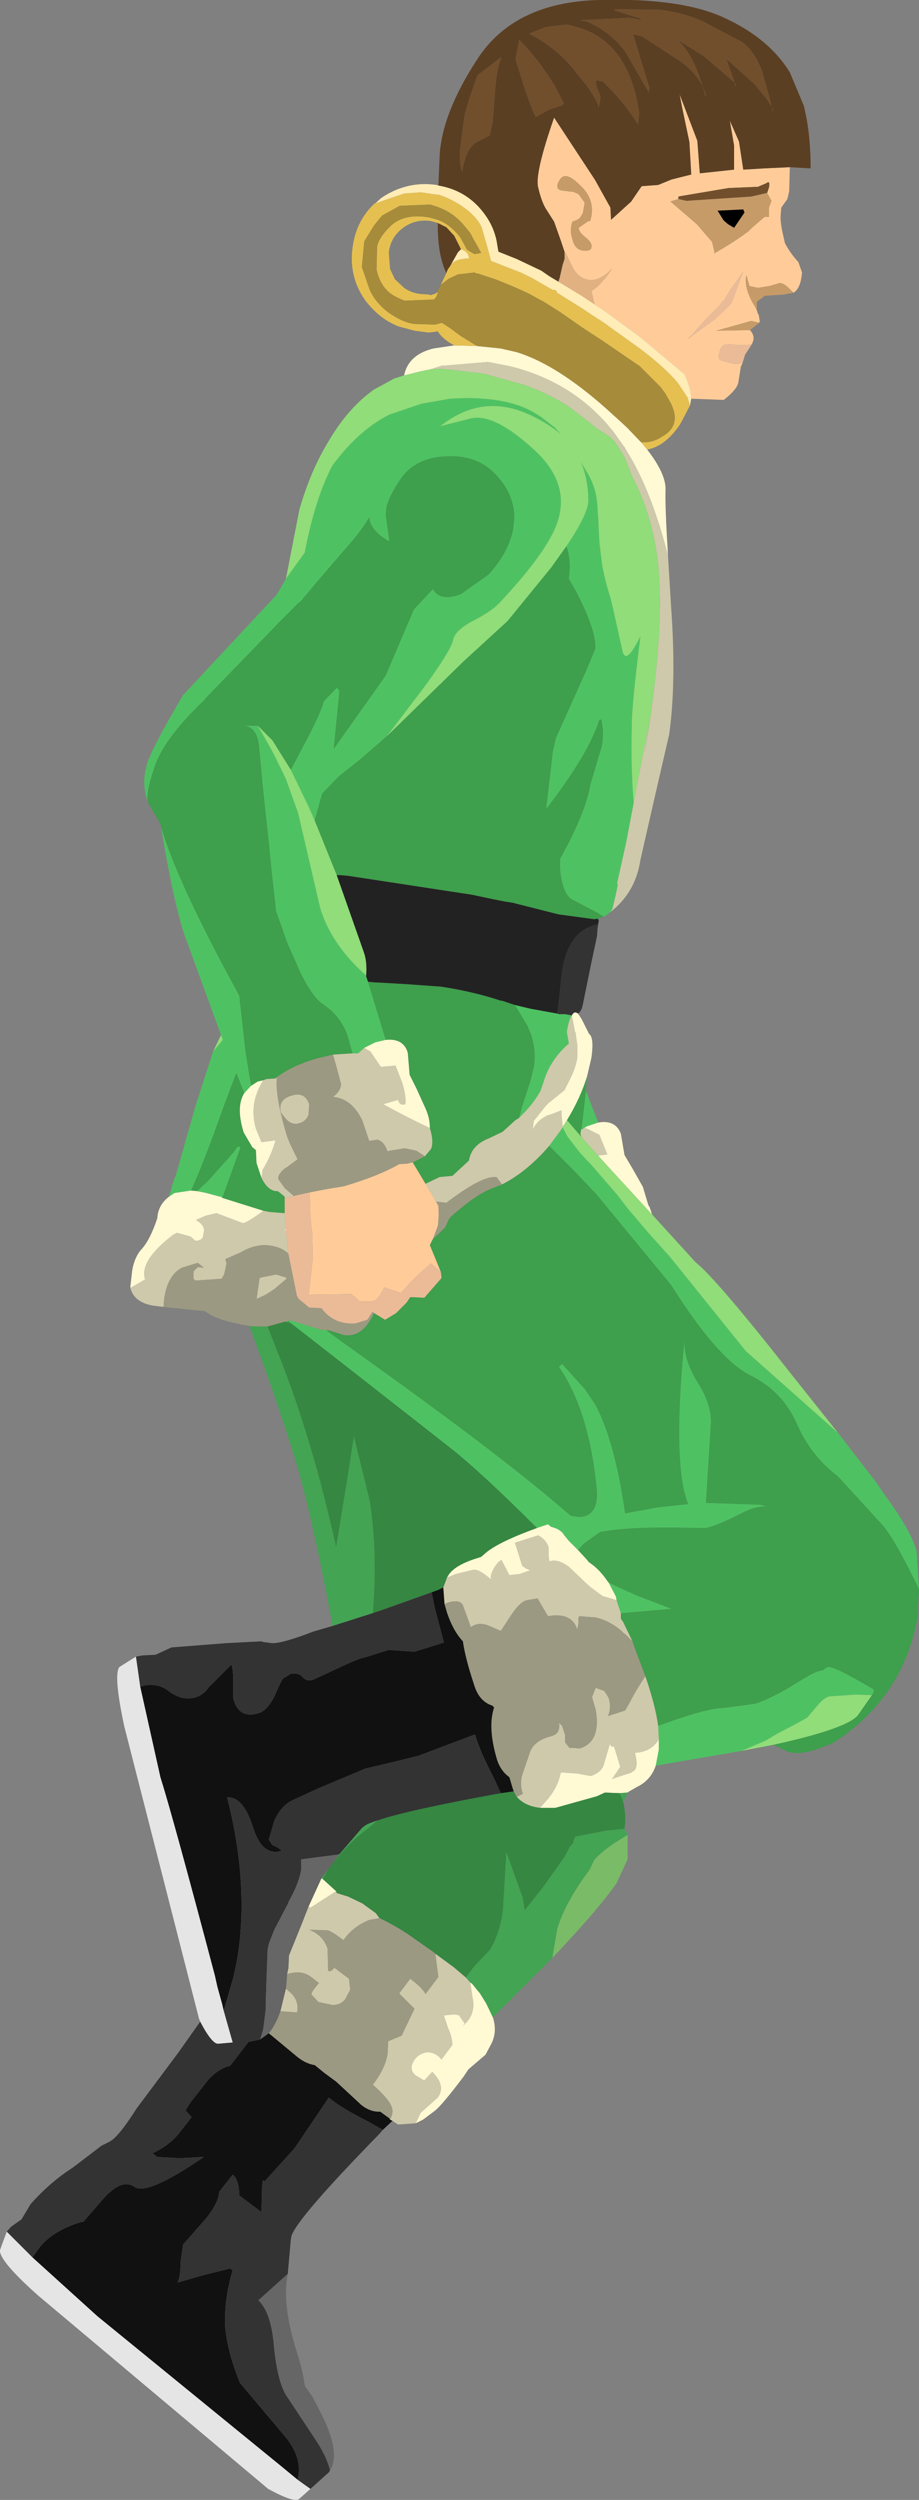 <?xml version="1.0" encoding="UTF-8" standalone="no"?>
<svg xmlns:ffdec="https://www.free-decompiler.com/flash" xmlns:xlink="http://www.w3.org/1999/xlink" ffdec:objectType="frame" height="204.1px" width="75.05px" xmlns="http://www.w3.org/2000/svg">
  <rect width="100%" height="100%" fill="#808080" stroke="none"/>
  <g transform="matrix(1.0, 0.0, 0.0, 1.0, 37.5, 102.05)">
    <use ffdec:characterId="973" height="204.1" transform="matrix(1.0, 0.0, 0.0, 1.0, -37.5, -102.05)" width="75.05" xlink:href="#shape0"/>
  </g>
  <defs>
    <g id="shape0" transform="matrix(1.0, 0.0, 0.0, 1.0, 37.5, 102.05)">
      <path d="M12.3 -27.55 L11.9 -27.25 11.8 -27.2 11.35 -27.5 9.15 -28.65 Q8.55 -29.05 8.3 -30.55 8.2 -31.25 8.25 -31.95 L9.05 -33.45 Q10.45 -36.3 10.7 -37.95 L11.65 -41.15 Q11.85 -42.3 11.6 -43.3 L11.45 -43.3 Q10.55 -40.45 7.1 -36.0 L7.65 -40.7 7.9 -41.8 10.35 -47.25 11.1 -49.05 Q11.25 -49.95 10.3 -52.2 L9.9 -53.05 9.55 -53.75 8.95 -54.8 9.0 -55.3 Q9.1 -56.55 8.75 -57.45 10.45 -59.95 10.55 -61.1 10.55 -62.9 9.95 -64.3 L10.4 -63.55 Q11.25 -62.2 11.3 -60.5 L11.35 -59.75 11.45 -57.75 11.65 -56.1 Q11.85 -54.8 12.35 -53.25 L12.6 -52.2 13.3 -49.05 Q13.55 -47.55 14.8 -50.1 14.1 -44.5 14.1 -43.0 14.0 -39.4 14.25 -36.5 L13.65 -33.35 12.9 -29.95 12.95 -29.8 12.8 -29.05 12.5 -27.8 12.3 -27.55 M10.35 -13.0 L11.35 -10.4 10.45 -10.1 10.2 -9.95 9.95 -9.8 9.95 -9.85 10.0 -9.95 10.35 -13.0 M30.95 14.95 L34.15 19.1 34.5 19.65 35.0 20.35 Q36.9 22.95 37.35 24.6 L37.55 27.7 Q35.7 23.85 34.65 22.55 L30.95 18.5 Q28.75 16.85 27.6 14.25 26.45 11.6 23.9 10.3 21.2 9.05 17.3 2.85 L12.6 -2.85 11.25 -4.5 9.4 -6.45 8.6 -7.25 7.35 -8.5 8.2 -9.65 8.45 -10.0 8.85 -9.25 9.5 -8.4 9.85 -7.95 10.4 -7.35 10.65 -7.1 11.05 -6.65 12.95 -4.45 13.75 -3.4 15.45 -1.4 17.2 0.55 23.4 8.25 30.95 14.95 M23.05 40.9 L16.05 42.1 16.3 40.8 16.3 39.9 16.25 38.85 Q19.95 37.5 21.35 37.4 L21.4 37.4 21.5 37.4 24.15 37.05 Q25.4 36.65 27.15 35.6 28.9 34.5 29.3 34.4 L29.75 34.3 29.9 34.15 30.1 34.05 Q30.5 33.9 33.8 35.85 33.95 36.0 33.7 36.35 L32.4 36.3 30.2 36.45 Q29.75 36.6 29.25 37.2 L28.4 38.2 27.2 38.85 25.95 39.5 25.05 40.05 23.05 40.9 M-23.7 -4.35 L-23.25 -5.85 -23.15 -6.05 -21.55 -11.7 -20.1 -16.2 -19.3 -17.15 -19.45 -17.55 -22.5 -25.9 Q-23.45 -29.0 -24.35 -34.55 -23.0 -29.95 -17.95 -20.75 L-17.9 -20.15 -17.85 -19.8 -17.75 -18.85 -17.45 -16.2 -17.0 -13.4 -17.55 -12.8 -18.2 -14.45 -19.2 -11.8 -20.05 -9.45 Q-21.1 -6.6 -21.9 -4.85 L-23.25 -4.65 -23.7 -4.35 M-25.4 -36.5 Q-25.95 -38.0 -25.55 -39.45 -25.35 -40.55 -22.55 -45.3 L-14.9 -53.5 -14.15 -54.8 -12.6 -56.95 -12.6 -57.0 Q-11.75 -61.4 -10.35 -64.05 -8.2 -66.95 -5.7 -68.2 L-3.05 -69.1 -3.0 -69.1 -0.75 -69.5 0.55 -69.55 Q4.3 -69.55 6.3 -68.25 L6.7 -68.0 7.8 -67.15 8.3 -66.6 Q7.3 -67.45 5.95 -68.1 1.95 -70.05 -1.55 -67.25 L1.0 -67.9 Q2.9 -68.3 6.15 -65.3 9.35 -62.35 7.8 -58.85 L7.75 -58.75 Q6.75 -56.55 3.4 -52.95 2.75 -52.2 1.2 -51.4 -0.35 -50.6 -0.5 -49.8 -0.65 -49.0 -2.75 -46.1 L-5.9 -41.95 -8.15 -40.0 -9.85 -38.65 -11.2 -37.25 -11.8 -35.05 -12.25 -36.1 -13.75 -39.2 -12.3 -41.95 Q-11.25 -44.0 -11.05 -44.8 L-10.0 -45.9 -9.8 -45.7 -9.8 -45.4 -10.25 -40.9 -6.0 -46.9 -3.7 -52.3 -2.15 -53.95 Q-1.55 -52.9 0.15 -53.55 L2.4 -55.15 Q4.0 -56.9 4.4 -58.8 L4.5 -59.75 Q4.5 -61.5 3.3 -62.95 1.75 -64.9 -0.9 -64.8 -3.6 -64.75 -4.85 -62.85 -5.75 -61.5 -5.95 -60.6 L-6.0 -60.0 -5.7 -57.85 Q-7.25 -58.7 -7.35 -59.8 -8.15 -58.5 -9.2 -57.35 L-10.15 -56.25 -11.65 -54.5 -12.95 -52.95 -13.15 -52.8 -14.6 -51.35 -20.8 -44.95 -20.6 -45.1 Q-23.95 -41.95 -24.8 -39.65 -25.65 -37.25 -25.4 -36.5 M8.0 -19.3 L8.15 -19.25 8.25 -19.25 8.65 -19.25 9.2 -19.15 Q8.95 -18.8 8.8 -17.85 L8.8 -17.75 8.95 -16.9 8.95 -16.85 Q7.45 -15.55 6.9 -13.75 L6.65 -13.0 6.5 -12.75 Q5.95 -11.8 4.9 -10.8 L5.1 -11.6 5.8 -13.75 6.1 -14.95 Q6.3 -16.2 5.9 -17.5 L5.6 -18.25 5.55 -18.35 4.55 -20.0 5.8 -19.7 8.0 -19.3 M-7.45 -21.9 L-6.0 -17.15 -6.85 -16.95 -7.75 -16.5 -8.25 -16.05 -8.7 -16.05 -8.8 -16.35 -8.95 -16.9 Q-9.4 -18.9 -11.1 -20.05 -11.8 -20.5 -12.55 -21.85 L-12.95 -22.6 -14.05 -25.1 -14.95 -27.65 -15.2 -29.85 -15.3 -30.75 -15.5 -32.8 -15.5 -32.85 -15.8 -35.6 -15.95 -37.0 -16.05 -37.95 -16.35 -41.2 Q-16.55 -42.8 -17.7 -42.8 L-16.45 -42.8 -15.45 -41.05 -15.1 -40.4 -14.15 -38.45 -13.15 -35.65 -11.35 -27.9 Q-10.45 -24.95 -7.65 -22.45 L-7.6 -22.35 -7.45 -21.9 M-10.85 6.55 L-10.4 6.9 -6.15 9.95 Q3.3 16.75 8.05 20.8 L9.05 21.65 9.1 21.7 9.75 21.8 Q10.7 21.8 11.05 21.05 11.35 20.4 11.2 19.2 10.85 15.9 10.0 13.35 9.25 11.15 8.15 9.55 L8.4 9.3 10.25 11.35 11.1 12.6 Q12.7 15.55 13.55 21.5 L16.3 21.0 18.7 20.75 Q17.4 17.55 18.4 7.3 18.3 8.85 19.4 10.7 20.65 12.6 20.55 14.25 L20.15 20.65 24.6 20.8 25.1 20.95 Q24.25 20.9 23.25 21.4 20.6 22.75 19.95 22.7 L19.8 22.7 Q15.85 22.6 13.75 22.75 L12.65 22.85 11.6 23.0 11.4 23.1 10.15 24.0 9.7 24.5 8.95 23.75 8.5 23.2 8.5 23.15 Q8.15 22.8 7.8 22.7 L7.5 22.6 7.25 22.4 6.35 22.7 Q1.75 18.1 -0.8 16.1 L-8.65 9.95 -13.65 6.05 -13.95 5.8 -13.85 5.75 -13.75 5.75 -11.35 6.5 -10.85 6.55 M12.2 27.15 L12.4 27.25 13.15 27.6 14.6 28.25 17.35 29.3 13.3 29.65 13.2 29.65 12.85 28.6 12.8 28.3 12.2 27.15 M-13.75 6.0 L-14.2 5.85 -14.1 5.85 -13.75 6.0 M-21.4 -4.8 L-20.5 -5.65 -18.4 -8.0 -18.1 -8.45 -17.85 -8.4 -19.35 -4.25 -19.45 -4.35 -19.55 -4.35 -20.65 -4.65 -21.4 -4.8" fill="#4ec262" fill-rule="evenodd" stroke="none"/>
      <path d="M11.8 -27.2 L11.4 -27.1 11.4 -26.95 11.4 -26.9 11.35 -27.0 11.25 -27.05 11.05 -27.0 8.1 -27.4 4.35 -28.35 3.7 -28.45 2.7 -28.65 1.05 -29.0 -9.1 -30.55 -9.7 -30.6 -10.0 -30.6 -11.8 -35.05 -11.2 -37.25 -9.85 -38.65 -8.15 -40.0 -5.9 -41.95 0.35 -48.05 3.95 -51.35 7.5 -55.7 8.75 -57.45 Q9.1 -56.55 9.0 -55.3 L8.95 -54.8 9.55 -53.75 9.9 -53.05 10.3 -52.2 Q11.25 -49.95 11.1 -49.05 L10.35 -47.25 7.9 -41.8 7.65 -40.7 7.1 -36.0 Q10.55 -40.45 11.45 -43.3 L11.6 -43.3 Q11.85 -42.3 11.65 -41.15 L10.7 -37.95 Q10.45 -36.3 9.05 -33.45 L8.25 -31.95 Q8.2 -31.25 8.3 -30.55 8.55 -29.05 9.15 -28.65 L11.35 -27.5 11.8 -27.2 M10.45 -14.2 L10.45 -14.15 10.4 -13.85 10.35 -13.0 10.0 -9.95 9.95 -9.85 9.95 -9.8 9.9 -9.45 10.0 -9.2 8.8 -10.6 Q9.9 -12.4 10.45 -14.2 M37.55 27.7 L37.4 30.15 Q36.2 36.45 30.85 40.05 L30.5 40.25 30.1 40.45 30.0 40.45 Q27.7 41.45 26.6 40.85 L25.65 40.4 Q31.6 39.1 32.55 38.0 L33.7 36.35 Q33.95 36.0 33.8 35.85 30.5 33.9 30.1 34.05 L29.9 34.15 29.75 34.3 29.3 34.4 Q28.9 34.5 27.15 35.6 25.4 36.65 24.15 37.05 L21.5 37.4 21.4 37.4 21.35 37.4 Q19.95 37.5 16.25 38.85 16.0 37.1 15.2 34.8 L14.35 32.55 14.15 31.95 13.4 30.4 13.2 30.1 13.2 29.8 13.2 29.65 13.3 29.65 17.35 29.3 14.6 28.25 13.15 27.6 12.4 27.25 12.2 27.15 12.15 27.1 Q11.45 26.05 10.6 25.5 L10.35 25.2 9.7 24.5 10.15 24.0 11.4 23.1 11.6 23.0 12.65 22.85 13.75 22.75 Q15.85 22.6 19.8 22.7 L19.95 22.7 Q20.6 22.75 23.25 21.4 24.25 20.9 25.1 20.95 L24.6 20.8 20.15 20.65 20.55 14.25 Q20.65 12.6 19.4 10.7 18.3 8.85 18.4 7.3 17.4 17.55 18.7 20.75 L16.3 21.0 13.55 21.5 Q12.7 15.55 11.1 12.6 L10.25 11.35 8.4 9.3 8.15 9.55 Q9.25 11.15 10.0 13.35 10.85 15.9 11.2 19.2 11.35 20.4 11.05 21.05 10.7 21.8 9.75 21.8 L9.1 21.7 9.05 21.65 8.05 20.8 Q3.3 16.75 -6.15 9.95 L-10.4 6.9 -10.85 6.55 -10.65 6.55 -9.4 6.95 Q-7.95 7.15 -7.05 5.35 L-6.95 5.15 -6.05 5.7 -5.15 5.15 -4.3 4.3 -4.0 3.85 -3.85 3.85 -2.85 3.9 -1.45 2.3 -1.45 2.15 -1.5 1.8 -2.4 -0.4 -2.15 -0.9 -1.65 -1.35 -1.15 -1.85 -0.85 -2.5 -0.7 -2.7 Q1.25 -4.45 2.6 -5.0 L3.5 -5.35 Q5.55 -6.4 7.35 -8.5 L8.6 -7.25 9.4 -6.45 11.25 -4.5 12.6 -2.85 17.3 2.85 Q21.2 9.05 23.9 10.3 26.45 11.6 27.6 14.25 28.75 16.85 30.95 18.5 L34.65 22.55 Q35.7 23.85 37.55 27.7 M-24.35 -34.55 L-24.4 -34.8 -25.4 -36.5 Q-25.65 -37.25 -24.8 -39.65 -23.95 -41.95 -20.6 -45.1 L-20.8 -44.95 -14.6 -51.35 -13.15 -52.8 -12.95 -52.95 -11.65 -54.5 -10.15 -56.25 -9.2 -57.35 Q-8.15 -58.5 -7.35 -59.8 -7.25 -58.7 -5.7 -57.85 L-6.0 -60.0 -5.95 -60.6 Q-5.75 -61.5 -4.85 -62.85 -3.6 -64.75 -0.9 -64.8 1.75 -64.9 3.3 -62.95 4.5 -61.5 4.5 -59.75 L4.4 -58.8 Q4.0 -56.9 2.4 -55.15 L0.15 -53.55 Q-1.55 -52.9 -2.15 -53.95 L-3.7 -52.3 -6.0 -46.9 -10.25 -40.9 -9.8 -45.4 -9.8 -45.7 -10.0 -45.9 -11.05 -44.8 Q-11.25 -44.0 -12.3 -41.95 L-13.75 -39.2 -15.25 -41.6 -15.4 -41.75 -16.45 -42.8 -17.7 -42.8 Q-16.55 -42.8 -16.35 -41.2 L-16.05 -37.95 -15.95 -37.0 -15.8 -35.6 -15.5 -32.85 -15.5 -32.8 -15.3 -30.75 -15.2 -29.85 -14.95 -27.65 -14.05 -25.1 -12.95 -22.6 -12.55 -21.85 Q-11.8 -20.5 -11.1 -20.05 -9.4 -18.9 -8.95 -16.9 L-8.8 -16.35 -8.7 -16.05 -10.3 -15.95 -11.55 -15.65 Q-13.55 -15.1 -14.9 -14.1 L-15.0 -14.0 -15.75 -13.95 -16.0 -13.85 -16.45 -13.75 -17.0 -13.4 -17.45 -16.2 -17.75 -18.85 -17.85 -19.8 -17.9 -20.15 -17.95 -20.75 Q-23.0 -29.95 -24.35 -34.55 M4.55 -20.0 L5.55 -18.35 5.6 -18.25 5.9 -17.5 Q6.3 -16.2 6.1 -14.95 L5.8 -13.75 5.1 -11.6 4.9 -10.8 4.85 -10.75 4.6 -10.6 3.55 -9.65 2.4 -9.1 Q1.0 -8.55 0.8 -7.3 L-0.55 -6.05 -1.6 -5.95 -2.75 -5.4 -3.8 -7.15 -2.8 -7.65 -2.3 -8.25 Q-2.05 -8.85 -2.4 -9.95 L-2.4 -10.05 Q-2.4 -10.75 -2.75 -11.55 L-3.5 -13.2 -4.05 -14.3 -4.2 -16.1 Q-4.55 -17.3 -6.0 -17.15 L-7.45 -21.9 -7.0 -21.85 -6.0 -21.8 -4.3 -21.7 -1.5 -21.5 Q1.15 -21.1 3.4 -20.35 L3.5 -20.35 4.55 -20.0 M-13.65 6.05 L-13.75 6.0 -14.1 5.85 -13.95 5.8 -13.65 6.05 M-19.35 -4.25 L-17.85 -8.4 -18.1 -8.45 -18.4 -8.0 -20.5 -5.65 -21.4 -4.8 -21.9 -4.85 Q-21.1 -6.6 -20.05 -9.45 L-19.2 -11.8 -18.2 -14.45 -17.55 -12.8 Q-18.25 -11.7 -17.6 -9.6 L-16.9 -8.4 -16.6 -8.15 -16.55 -7.1 -16.15 -5.9 -16.1 -5.8 Q-15.55 -4.75 -14.8 -4.8 L-14.25 -4.35 -14.25 -3.0 -15.5 -3.1 -16.0 -3.2 -19.35 -4.25" fill="#3e9f4c" fill-rule="evenodd" stroke="none"/>
      <path d="M15.75 -2.9 L19.3 1.0 Q21.0 2.35 27.05 10.05 L30.95 14.95 23.4 8.25 17.2 0.55 15.45 -1.4 13.75 -3.4 12.95 -4.45 11.05 -6.65 10.65 -7.1 10.4 -7.35 9.85 -7.95 9.5 -8.4 8.85 -9.25 8.45 -10.0 8.45 -10.05 8.8 -10.6 10.0 -9.2 11.35 -7.7 12.95 -5.95 15.75 -2.9 M25.65 40.4 L23.05 40.9 25.05 40.05 25.95 39.5 27.2 38.85 28.4 38.2 29.25 37.2 Q29.75 36.6 30.2 36.45 L32.4 36.3 33.7 36.35 32.55 38.0 Q31.6 39.1 25.65 40.4 M-20.1 -16.2 L-19.45 -17.55 -19.3 -17.15 -20.1 -16.2 M-14.15 -54.8 L-13.05 -60.45 Q-12.15 -63.55 -10.8 -65.8 -9.15 -68.7 -6.95 -70.25 L-5.3 -71.15 -4.5 -71.4 -3.1 -71.75 -2.35 -71.9 -1.4 -71.95 2.0 -71.55 5.4 -70.6 Q7.35 -69.9 8.95 -68.85 L10.6 -67.6 11.2 -67.1 12.3 -66.4 12.75 -65.95 13.55 -64.65 14.1 -63.2 Q15.45 -60.7 16.05 -57.4 16.95 -52.4 15.5 -42.7 14.8 -38.3 15.5 -43.1 L14.25 -36.5 Q14.0 -39.4 14.1 -43.0 14.1 -44.5 14.8 -50.1 13.55 -47.55 13.3 -49.05 L12.6 -52.2 12.35 -53.25 Q11.85 -54.8 11.65 -56.1 L11.45 -57.75 11.35 -59.75 11.3 -60.5 Q11.25 -62.2 10.4 -63.55 L9.95 -64.3 Q10.55 -62.9 10.55 -61.1 10.45 -59.95 8.75 -57.45 L7.5 -55.7 3.95 -51.35 0.35 -48.05 -5.9 -41.95 -2.75 -46.1 Q-0.65 -49.0 -0.5 -49.8 -0.35 -50.6 1.2 -51.4 2.75 -52.2 3.4 -52.95 6.75 -56.55 7.75 -58.75 L7.8 -58.85 Q9.35 -62.35 6.15 -65.3 2.9 -68.3 1.0 -67.9 L-1.55 -67.25 Q1.95 -70.05 5.95 -68.1 7.3 -67.45 8.3 -66.6 L7.8 -67.15 6.7 -68.0 6.3 -68.25 Q4.3 -69.55 0.55 -69.55 L-0.75 -69.5 -3.0 -69.1 -3.05 -69.1 -5.7 -68.2 Q-8.2 -66.95 -10.35 -64.05 -11.75 -61.4 -12.6 -57.0 L-12.6 -56.95 -14.15 -54.8 M-11.8 -35.05 L-10.0 -30.6 -7.8 -24.35 Q-7.5 -23.55 -7.6 -22.35 L-7.65 -22.45 Q-10.45 -24.95 -11.35 -27.9 L-13.15 -35.65 -14.15 -38.45 -15.1 -40.4 -15.45 -41.05 -16.45 -42.8 -15.4 -41.75 -15.25 -41.6 -13.75 -39.2 -12.25 -36.1 -11.8 -35.05" fill="#90dd79" fill-rule="evenodd" stroke="none"/>
      <path d="M17.05 -56.7 L17.3 -52.6 Q17.75 -46.4 17.15 -42.1 L16.1 -37.55 14.8 -31.85 Q14.4 -29.15 12.3 -27.55 L12.5 -27.8 12.8 -29.05 12.95 -29.8 12.9 -29.95 13.65 -33.35 14.25 -36.5 15.5 -43.1 Q14.8 -38.3 15.5 -42.7 16.95 -52.4 16.05 -57.4 15.45 -60.7 14.1 -63.2 L13.55 -64.65 12.75 -65.95 12.3 -66.4 11.2 -67.1 10.6 -67.6 8.95 -68.85 Q7.35 -69.9 5.4 -70.6 L2.0 -71.55 -1.4 -71.95 -2.35 -71.9 -1.4 -72.2 -1.25 -72.2 2.35 -72.5 4.15 -72.15 Q9.0 -70.95 12.1 -67.4 L12.6 -66.8 13.45 -65.6 13.5 -65.55 13.7 -65.2 Q15.7 -62.0 17.05 -56.7 M-3.55 71.3 L-5.0 71.4 -5.45 71.1 -5.65 71.0 Q-5.35 70.45 -5.5 70.0 -5.7 69.35 -7.05 68.15 -6.05 66.85 -5.85 65.65 L-5.8 64.6 -4.7 64.15 -4.25 63.2 -3.65 61.95 -4.9 60.7 -4.0 59.5 Q-3.0 60.25 -2.75 60.75 L-1.7 59.35 -1.95 57.45 -0.45 58.55 0.55 59.4 0.9 59.8 1.15 61.4 Q1.25 62.55 0.3 63.35 L0.45 63.15 0.3 62.95 0.0 62.5 Q-0.2 62.35 -1.25 62.5 L-0.9 63.55 Q-0.6 64.15 -0.55 64.9 L-1.45 66.1 Q-1.85 65.55 -2.55 65.5 -3.2 65.55 -3.6 66.05 -4.2 66.85 -3.55 67.4 L-2.85 67.8 -2.2 67.1 Q-1.05 68.25 -1.75 69.2 L-3.15 70.45 -3.55 71.3 M-24.15 4.65 L-24.95 4.55 Q-26.55 4.3 -26.85 3.1 L-25.65 2.4 Q-26.15 0.9 -23.35 -1.25 L-23.05 -1.4 -21.95 -1.1 -21.55 -0.75 Q-21.15 -0.75 -21.0 -0.95 -20.95 -0.85 -20.85 -1.5 -20.75 -2.0 -21.5 -2.45 L-20.7 -2.8 -19.85 -3.0 -19.8 -3.0 -18.75 -2.6 -17.7 -2.2 Q-17.4 -2.15 -16.0 -3.2 L-15.5 -3.1 -14.25 -3.0 -14.15 -1.7 -14.3 -1.6 -14.15 -1.6 -13.95 0.3 Q-14.45 -0.2 -15.4 -0.35 -16.6 -0.55 -17.85 0.2 L-19.1 0.75 -19.0 1.1 -19.1 1.6 -19.2 2.0 -19.4 2.35 -21.55 2.5 -21.7 2.35 -21.7 1.75 -21.35 1.4 -20.85 1.45 -21.35 1.05 -22.65 1.45 Q-23.85 2.1 -24.1 4.05 L-24.15 4.65 M4.9 -10.8 Q5.95 -11.8 6.5 -12.75 L6.65 -13.0 6.9 -13.75 Q7.45 -15.55 8.95 -16.85 L8.95 -16.9 8.8 -17.75 8.8 -17.85 Q8.95 -18.8 9.2 -19.15 L9.45 -17.85 9.5 -17.75 9.65 -16.7 9.65 -15.7 Q9.5 -14.8 9.0 -13.85 L8.6 -13.05 7.5 -12.15 7.3 -12.0 7.1 -11.8 6.1 -10.55 6.0 -9.8 Q6.35 -10.6 7.25 -11.0 L7.6 -11.1 8.2 -11.35 8.35 -11.4 8.35 -11.1 8.45 -10.05 8.45 -10.0 8.2 -9.65 7.35 -8.5 Q5.55 -6.4 3.5 -5.35 L3.05 -5.95 Q1.9 -6.1 -1.05 -3.85 L-1.9 -3.95 -2.75 -5.4 -1.6 -5.95 -0.55 -6.05 0.8 -7.3 Q1.0 -8.55 2.4 -9.1 L3.55 -9.65 4.6 -10.6 4.85 -10.75 4.9 -10.8 M-2.4 -9.95 Q-2.05 -8.85 -2.3 -8.25 L-2.8 -7.65 -3.5 -8.1 -4.45 -8.3 -5.7 -8.1 -5.85 -8.05 Q-6.15 -8.9 -6.7 -9.0 L-7.35 -8.9 -7.9 -10.55 Q-8.75 -12.35 -10.3 -12.5 -9.65 -13.0 -9.65 -13.55 L-10.05 -15.05 -10.3 -15.95 -8.7 -16.05 -8.25 -16.05 -7.75 -16.5 -7.25 -16.2 -6.4 -14.95 -5.2 -15.05 -4.65 -13.65 Q-4.3 -12.45 -4.4 -11.9 -4.85 -11.75 -5.0 -12.25 L-6.2 -11.9 Q-4.4 -10.9 -2.6 -10.05 L-2.4 -9.95 M10.0 -9.2 L9.9 -9.45 9.95 -9.8 10.2 -9.95 10.45 -9.9 11.45 -9.4 12.1 -7.8 11.35 -7.7 10.0 -9.2 M13.2 29.65 L13.2 29.8 13.2 30.1 13.4 30.4 14.15 31.95 13.6 31.4 13.45 31.3 13.2 31.05 Q12.15 30.2 11.1 30.0 L9.8 29.9 Q9.7 30.1 9.75 30.4 L9.65 31.0 Q9.2 29.55 7.25 29.9 L6.4 28.45 5.5 28.6 Q4.95 28.75 4.25 29.8 L3.4 31.1 2.35 30.65 Q1.55 30.35 0.95 30.8 L0.3 29.0 Q0.05 28.5 -0.95 28.8 L-1.2 28.9 -1.3 27.55 -1.0 26.75 -0.25 26.45 1.2 26.1 Q1.7 26.1 2.6 26.9 2.5 26.6 2.8 26.05 3.1 25.5 3.45 25.3 L4.1 26.55 4.95 26.45 5.8 26.15 5.45 26.0 5.15 25.8 4.55 23.9 6.45 23.3 Q7.1 23.65 7.3 24.25 L7.3 24.9 7.35 25.4 7.5 25.4 7.65 25.35 Q8.3 25.35 9.0 25.9 L10.25 27.1 10.75 27.55 11.7 28.25 12.2 28.4 12.55 28.5 12.85 28.6 13.2 29.65 M15.2 34.8 Q16.0 37.1 16.25 38.85 L16.3 39.9 16.25 40.05 Q15.6 41.0 14.35 41.05 14.65 42.15 14.3 42.5 L14.0 42.7 13.5 42.85 12.45 43.2 12.55 43.1 13.15 42.2 12.65 40.55 12.45 40.55 12.3 40.35 11.8 42.05 Q11.6 42.65 10.75 42.95 L9.65 42.75 8.3 42.65 Q8.05 44.0 6.95 45.15 L6.6 45.55 Q5.35 45.4 4.7 44.65 L5.2 44.4 Q4.9 43.55 5.2 42.7 L5.8 40.95 Q6.15 40.05 7.5 39.7 8.3 39.5 8.15 38.6 L8.4 38.85 8.65 39.6 8.65 40.2 9.0 40.65 9.25 40.65 9.85 40.7 Q11.6 40.15 11.15 37.55 L10.85 36.5 11.15 35.75 11.7 35.95 11.85 36.0 12.2 36.55 Q12.45 37.4 12.15 38.05 L13.55 37.6 13.95 36.9 Q14.4 36.0 15.2 34.8 M-10.05 52.35 L-10.0 52.5 -9.05 52.8 -7.9 53.35 -7.7 53.5 -6.8 54.15 -6.55 54.5 -6.5 54.55 -7.35 54.7 Q-8.7 55.25 -9.45 56.35 -10.3 55.7 -10.7 55.55 L-12.25 55.5 Q-11.1 55.95 -10.75 57.05 L-10.7 58.85 Q-10.5 59.0 -10.2 58.6 L-9.0 59.5 -8.9 60.4 -9.3 61.15 Q-9.6 61.6 -10.3 61.65 L-11.5 61.4 -12.05 60.8 Q-12.15 60.65 -11.45 59.85 L-12.1 59.35 Q-12.7 58.9 -13.5 59.0 L-14.05 59.1 -13.95 58.65 -13.9 57.6 -12.85 55.0 -12.3 53.6 -12.15 53.7 -10.05 52.35 M-14.25 -4.35 L-14.8 -4.8 Q-15.55 -4.75 -16.1 -5.8 L-16.15 -5.9 -16.05 -6.55 Q-15.35 -7.7 -15.0 -8.95 L-16.15 -8.8 -16.6 -9.9 Q-17.2 -11.95 -16.0 -13.85 L-15.75 -13.95 -15.0 -14.0 -14.9 -14.1 -14.9 -13.9 Q-15.0 -12.4 -14.05 -9.25 L-13.85 -8.75 -13.2 -7.4 -14.15 -6.7 -14.2 -6.7 Q-14.9 -6.1 -14.75 -5.75 L-14.25 -5.05 -13.5 -4.4 -14.1 -4.25 -14.25 -4.35 M-14.15 -10.7 L-14.55 -11.2 Q-14.85 -12.25 -13.7 -12.6 -12.6 -12.95 -12.25 -11.9 L-12.3 -11.05 Q-12.5 -10.5 -13.05 -10.35 -13.65 -10.15 -14.15 -10.7 M-14.95 2.0 L-14.15 2.25 -14.1 2.35 -15.1 3.2 -15.8 3.65 -16.55 4.0 -16.3 2.3 -16.2 2.25 -14.95 2.0 M-14.6 62.15 L-14.15 60.3 -13.65 60.75 Q-13.05 61.45 -13.25 62.25 L-14.6 62.15" fill="#cec9ab" fill-rule="evenodd" stroke="none"/>
      <path d="M-17.15 6.2 Q-19.85 5.75 -20.75 5.0 L-24.15 4.65 -24.1 4.05 Q-23.85 2.1 -22.65 1.45 L-21.35 1.05 -20.85 1.45 -21.35 1.4 -21.7 1.75 -21.7 2.35 -21.55 2.5 -19.4 2.35 -19.2 2.0 -19.1 1.6 -19.0 1.1 -19.1 0.75 -17.85 0.2 Q-16.6 -0.55 -15.4 -0.35 -14.45 -0.2 -13.95 0.3 L-13.25 3.75 -13.1 4.0 -12.25 4.7 -11.25 4.75 Q-10.25 6.1 -8.5 6.0 L-7.5 5.7 -7.15 5.15 -7.1 5.05 -6.95 5.15 -7.05 5.35 Q-7.95 7.15 -9.4 6.95 L-10.65 6.55 -10.85 6.55 -11.35 6.5 -13.75 5.75 -13.85 5.75 -13.95 5.8 -14.1 5.85 -14.2 5.85 -15.65 6.25 -16.65 6.25 -17.15 6.2 M-2.8 -7.65 L-3.8 -7.15 -4.2 -7.05 -4.9 -7.0 Q-6.55 -6.05 -9.4 -5.2 L-10.9 -4.95 -12.2 -4.7 -13.35 -4.45 -13.5 -4.4 -14.25 -5.05 -14.75 -5.75 Q-14.9 -6.1 -14.2 -6.7 L-14.15 -6.7 -13.2 -7.4 -13.85 -8.75 -14.05 -9.25 Q-15.0 -12.4 -14.9 -13.9 L-14.9 -14.1 Q-13.55 -15.1 -11.55 -15.65 L-10.3 -15.95 -10.05 -15.05 -9.65 -13.55 Q-9.65 -13.0 -10.3 -12.5 -8.75 -12.35 -7.9 -10.55 L-7.35 -8.9 -6.7 -9.0 Q-6.15 -8.9 -5.85 -8.05 L-5.7 -8.1 -4.45 -8.3 -3.5 -8.1 -2.8 -7.65 M3.5 -5.35 L2.6 -5.0 Q1.25 -4.45 -0.7 -2.7 L-0.85 -2.5 -1.15 -1.85 -1.65 -1.35 -2.15 -0.9 -1.75 -1.95 Q-1.65 -2.65 -1.7 -3.6 L-1.9 -3.95 -1.05 -3.85 Q1.9 -6.1 3.05 -5.95 L3.5 -5.35 M14.15 31.95 L14.35 32.55 15.2 34.8 Q14.4 36.0 13.95 36.9 L13.55 37.6 12.15 38.05 Q12.45 37.4 12.2 36.55 L11.85 36.0 11.7 35.95 11.15 35.75 10.85 36.5 11.15 37.55 Q11.6 40.15 9.85 40.7 L9.25 40.65 9.0 40.65 8.65 40.2 8.65 39.6 8.4 38.85 8.15 38.6 Q8.3 39.5 7.5 39.7 6.15 40.05 5.8 40.95 L5.2 42.7 Q4.9 43.55 5.2 44.4 L4.7 44.65 4.45 44.2 4.35 43.9 4.1 43.05 Q3.4 42.55 3.1 41.65 2.3 39.0 2.85 37.35 L2.7 37.2 Q1.6 36.85 1.2 35.45 0.5 33.35 0.3 31.95 -0.5 31.1 -1.0 29.6 L-1.2 28.9 -0.95 28.8 Q0.05 28.5 0.3 29.0 L0.95 30.8 Q1.55 30.35 2.35 30.65 L3.4 31.1 4.25 29.8 Q4.95 28.75 5.5 28.6 L6.4 28.45 7.25 29.9 Q9.2 29.55 9.65 31.0 L9.75 30.4 Q9.7 30.1 9.8 29.9 L11.1 30.0 Q12.15 30.2 13.2 31.05 L13.45 31.3 13.6 31.4 14.15 31.95 M-6.5 54.55 Q-5.65 54.95 -4.75 55.5 L-4.2 55.85 -2.2 57.25 -1.95 57.45 -1.7 59.35 -2.75 60.75 Q-3.0 60.25 -4.0 59.5 L-4.9 60.7 -3.65 61.95 -4.25 63.2 -4.7 64.15 -5.8 64.6 -5.85 65.65 Q-6.05 66.85 -7.05 68.15 -5.7 69.35 -5.5 70.0 -5.35 70.45 -5.65 71.0 L-5.7 70.9 -6.45 70.35 Q-7.25 70.4 -8.0 69.8 L-10.05 67.9 -11.0 67.2 -11.8 66.55 Q-12.5 66.45 -13.2 65.9 L-15.55 63.95 Q-15.0 63.3 -14.6 62.15 L-13.25 62.25 Q-13.05 61.45 -13.65 60.75 L-14.15 60.3 -14.1 59.8 -14.05 59.1 -13.5 59.0 Q-12.7 58.9 -12.1 59.35 L-11.45 59.85 Q-12.15 60.65 -12.05 60.8 L-11.5 61.4 -10.3 61.65 Q-9.6 61.6 -9.3 61.15 L-8.9 60.4 -9.0 59.5 -10.2 58.6 Q-10.5 59.0 -10.7 58.85 L-10.75 57.05 Q-11.1 55.95 -12.25 55.5 L-10.7 55.55 Q-10.3 55.7 -9.45 56.35 -8.7 55.25 -7.35 54.7 L-6.5 54.55 M-14.15 -10.7 Q-13.65 -10.15 -13.05 -10.35 -12.5 -10.5 -12.3 -11.05 L-12.25 -11.9 Q-12.6 -12.95 -13.7 -12.6 -14.85 -12.25 -14.55 -11.2 L-14.15 -10.7 M-14.95 2.0 L-16.2 2.25 -16.3 2.3 -16.55 4.0 -15.8 3.65 -15.1 3.2 -14.1 2.35 -14.15 2.25 -14.95 2.0" fill="#9c9982" fill-rule="evenodd" stroke="none"/>
      <path d="M15.35 -65.35 Q16.9 -63.35 16.85 -62.05 16.8 -60.8 17.05 -56.7 15.7 -62.0 13.7 -65.2 L13.5 -65.55 13.45 -65.6 12.6 -66.8 12.1 -67.4 Q9.0 -70.95 4.15 -72.15 L2.35 -72.5 -1.25 -72.2 -1.4 -72.2 -2.35 -71.9 -3.1 -71.75 -4.5 -71.4 Q-4.15 -73.1 -2.1 -73.6 L-0.4 -73.85 1.45 -73.8 3.4 -73.6 4.7 -73.3 Q7.95 -72.3 12.0 -68.7 L13.05 -67.75 13.7 -67.15 14.85 -65.95 15.35 -65.35 M9.7 -19.3 L10.0 -18.85 10.6 -17.65 10.7 -17.55 Q11.0 -17.15 10.8 -15.7 L10.45 -14.2 Q9.9 -12.4 8.8 -10.6 L8.45 -10.05 8.35 -11.1 8.35 -11.4 8.2 -11.35 7.6 -11.1 7.25 -11.0 Q6.35 -10.6 6.0 -9.8 L6.1 -10.55 7.1 -11.8 7.3 -12.0 7.5 -12.15 8.6 -13.05 9.0 -13.85 Q9.5 -14.8 9.65 -15.7 L9.65 -16.7 9.5 -17.75 9.45 -17.85 9.2 -19.15 Q9.4 -19.55 9.7 -19.3 M11.35 -10.4 Q12.75 -10.65 13.2 -9.5 L13.5 -7.75 14.15 -6.65 15.0 -5.15 15.45 -3.65 15.55 -3.5 15.75 -2.9 12.95 -5.95 11.35 -7.7 12.1 -7.8 11.45 -9.4 10.45 -9.9 10.2 -9.95 10.45 -10.1 11.35 -10.4 M16.05 42.1 Q15.65 43.3 14.5 43.85 L13.8 44.25 13.75 44.3 13.1 44.35 11.9 44.3 11.25 44.6 7.85 45.55 6.6 45.55 6.95 45.15 Q8.05 44.0 8.3 42.65 L9.65 42.75 10.75 42.95 Q11.6 42.65 11.8 42.05 L12.3 40.35 12.45 40.55 12.65 40.55 13.15 42.2 12.55 43.1 12.45 43.2 13.5 42.85 14.0 42.7 14.3 42.5 Q14.65 42.15 14.35 41.05 15.6 41.0 16.25 40.05 L16.3 39.9 16.3 40.8 16.05 42.1 M2.75 62.65 Q3.15 63.9 2.55 64.95 L2.15 65.7 0.75 66.9 0.35 67.5 Q-1.35 69.75 -1.95 70.25 L-2.95 71.0 -3.55 71.3 -3.15 70.45 -1.75 69.2 Q-1.05 68.25 -2.2 67.1 L-2.85 67.8 -3.55 67.4 Q-4.2 66.85 -3.6 66.05 -3.2 65.55 -2.55 65.5 -1.85 65.55 -1.45 66.1 L-0.55 64.9 Q-0.6 64.15 -0.9 63.55 L-1.25 62.5 Q-0.2 62.35 0.0 62.5 L0.3 62.95 0.45 63.15 0.3 63.35 Q1.25 62.55 1.15 61.4 L0.9 59.8 1.05 59.9 1.7 60.7 2.2 61.5 2.75 62.65 M-26.85 3.1 L-26.85 2.95 -26.7 1.65 Q-26.5 0.55 -25.95 -0.05 -25.25 -0.8 -24.65 -2.6 -24.6 -3.65 -23.7 -4.35 L-23.25 -4.65 -21.9 -4.85 -21.4 -4.8 -20.65 -4.65 -19.55 -4.35 -19.45 -4.35 -19.35 -4.25 -16.0 -3.2 Q-17.4 -2.15 -17.7 -2.2 L-18.75 -2.6 -19.8 -3.0 -19.85 -3.0 -20.7 -2.8 -21.5 -2.45 Q-20.75 -2.0 -20.85 -1.5 -20.95 -0.85 -21.0 -0.95 -21.15 -0.75 -21.55 -0.75 L-21.95 -1.1 -23.05 -1.4 -23.35 -1.25 Q-26.15 0.9 -25.65 2.4 L-26.85 3.1 M-6.0 -17.15 Q-4.55 -17.3 -4.2 -16.1 L-4.05 -14.3 -3.5 -13.2 -2.75 -11.55 Q-2.4 -10.75 -2.4 -10.05 L-2.4 -9.95 -2.6 -10.05 Q-4.4 -10.9 -6.2 -11.9 L-5.0 -12.25 Q-4.85 -11.75 -4.4 -11.9 -4.3 -12.45 -4.65 -13.65 L-5.2 -15.05 -6.4 -14.95 -7.25 -16.2 -7.75 -16.5 -6.85 -16.95 -6.0 -17.15 M9.7 24.5 L10.35 25.2 10.6 25.5 Q11.45 26.05 12.15 27.1 L12.2 27.15 12.8 28.3 12.85 28.6 12.55 28.5 12.2 28.4 11.7 28.25 10.75 27.55 10.25 27.1 9.0 25.9 Q8.3 25.35 7.65 25.35 L7.5 25.4 7.35 25.4 7.3 24.9 7.3 24.25 Q7.1 23.65 6.45 23.3 L4.55 23.9 5.15 25.8 5.45 26.0 5.8 26.15 4.95 26.45 4.1 26.55 3.45 25.3 Q3.1 25.5 2.8 26.05 2.5 26.6 2.6 26.9 1.7 26.1 1.2 26.1 L-0.25 26.45 -1.0 26.75 -0.85 26.5 Q-0.3 25.7 1.5 25.15 L1.8 25.05 2.2 24.7 Q3.3 23.8 6.35 22.7 L7.25 22.4 7.5 22.6 7.8 22.7 Q8.15 22.8 8.5 23.15 L8.5 23.2 8.95 23.75 9.7 24.5 M-11.15 51.35 L-10.05 52.35 -12.15 53.7 -12.3 53.6 -11.25 51.3 -11.15 51.35 M-16.15 -5.9 L-16.55 -7.1 -16.6 -8.15 -16.9 -8.4 -17.6 -9.6 Q-18.25 -11.7 -17.55 -12.8 L-17.0 -13.4 -16.45 -13.75 -16.0 -13.85 Q-17.2 -11.95 -16.6 -9.9 L-16.15 -8.8 -15.0 -8.95 Q-15.35 -7.7 -16.05 -6.55 L-16.15 -5.9 M-14.15 -1.6 L-14.3 -1.6 -14.15 -1.7 -14.15 -1.6" fill="#fff9d4" fill-rule="evenodd" stroke="none"/>
      <path d="M8.6 -81.5 L8.3 -82.4 7.75 -83.95 7.05 -85.05 Q6.7 -85.65 6.45 -86.75 6.15 -87.85 7.75 -92.45 L11.1 -87.35 12.35 -85.1 12.4 -84.1 14.05 -85.6 14.15 -85.75 14.9 -86.85 16.25 -86.95 17.35 -87.4 18.95 -87.8 18.8 -90.45 18.2 -93.3 18.0 -94.35 18.25 -93.7 19.45 -90.55 19.65 -87.9 22.45 -88.2 22.45 -90.15 22.1 -92.2 22.85 -90.5 23.2 -88.2 24.85 -88.3 27.0 -88.4 26.95 -86.45 26.8 -85.8 26.3 -85.1 26.25 -84.45 Q26.2 -83.9 26.5 -82.65 L26.6 -82.2 Q27.05 -81.35 27.7 -80.65 L28.0 -79.8 27.95 -79.4 Q27.8 -78.45 27.3 -78.15 L26.95 -78.5 Q26.55 -78.9 26.2 -78.95 L25.35 -78.7 24.4 -78.55 23.7 -78.7 23.45 -79.6 Q23.25 -78.7 23.9 -77.45 L24.3 -76.75 24.4 -76.4 24.45 -76.4 24.55 -75.8 24.5 -75.7 23.85 -75.85 21.0 -75.05 23.75 -75.1 Q24.15 -74.65 24.0 -74.2 L23.9 -73.95 Q23.35 -73.8 22.15 -73.95 L21.65 -73.9 Q21.3 -73.7 21.25 -73.2 L21.2 -73.15 Q21.1 -72.7 21.45 -72.6 L22.2 -72.4 Q22.7 -72.25 22.95 -72.4 L23.15 -72.45 23.0 -72.1 22.8 -70.85 Q22.7 -70.25 21.6 -69.4 L18.95 -69.5 Q18.95 -70.3 18.4 -71.5 L14.75 -74.55 11.75 -76.75 11.05 -77.2 10.8 -78.3 Q11.65 -78.8 12.5 -80.15 11.4 -78.95 10.35 -79.25 9.7 -79.45 9.3 -80.15 L8.7 -81.4 8.6 -81.5 M25.15 -86.3 L25.3 -86.75 Q25.4 -87.35 25.1 -87.1 L24.4 -86.8 22.0 -86.7 18.15 -86.05 17.9 -86.0 17.9 -85.8 17.25 -85.6 19.4 -83.75 20.65 -82.3 20.85 -81.45 20.8 -81.35 Q22.4 -82.25 23.6 -83.15 L23.9 -83.45 24.95 -84.35 25.3 -84.35 25.3 -85.1 25.5 -85.65 25.15 -86.3 M22.9 -79.45 L22.15 -78.4 21.6 -77.5 21.5 -77.45 21.3 -77.15 20.1 -75.95 18.85 -74.55 18.75 -74.5 18.75 -74.4 18.9 -74.55 20.9 -76.0 22.1 -77.15 22.3 -77.4 22.3 -77.45 23.2 -79.9 22.9 -79.45 M9.85 -86.95 Q8.65 -88.15 8.2 -87.35 7.75 -86.65 8.35 -86.5 L9.15 -86.4 9.3 -86.4 9.75 -86.2 10.25 -85.5 10.1 -84.65 9.85 -84.25 Q9.6 -84.05 9.35 -84.0 9.2 -84.0 9.15 -83.55 9.05 -83.1 9.25 -82.5 9.45 -81.7 10.05 -81.6 10.75 -81.5 10.8 -81.85 10.9 -82.2 10.35 -82.65 9.8 -83.05 9.75 -83.45 L10.55 -84.0 10.7 -84.0 10.8 -84.4 Q11.05 -85.85 9.85 -86.95 M-3.8 -7.15 L-2.75 -5.4 -1.9 -3.95 -1.7 -3.6 Q-1.65 -2.65 -1.75 -1.95 L-2.15 -0.9 -2.4 -0.4 -1.5 1.8 -2.3 1.1 Q-3.6 2.15 -4.75 3.5 L-6.15 3.05 -6.25 3.35 -6.3 3.35 Q-6.7 4.25 -7.3 4.2 L-8.1 4.2 -8.8 3.6 -12.3 3.65 -12.2 2.95 -11.95 0.65 -12.0 -1.45 -12.05 -1.7 -12.15 -2.8 -12.2 -4.7 -10.9 -4.95 -9.4 -5.2 Q-6.55 -6.05 -4.9 -7.0 L-4.2 -7.05 -3.8 -7.15" fill="#ffcc99" fill-rule="evenodd" stroke="none"/>
      <path d="M8.1 -79.05 L8.2 -79.35 8.45 -80.45 8.6 -80.9 8.6 -81.5 8.7 -81.4 9.3 -80.15 Q9.7 -79.45 10.35 -79.25 11.4 -78.95 12.5 -80.15 11.65 -78.8 10.8 -78.3 L11.05 -77.2 10.0 -77.9 8.1 -79.05" fill="#e2b181" fill-rule="evenodd" stroke="none"/>
      <path d="M23.9 -73.95 L23.35 -73.1 23.15 -72.45 22.95 -72.4 Q22.7 -72.25 22.2 -72.4 L21.45 -72.6 Q21.1 -72.7 21.2 -73.15 L21.25 -73.2 Q21.3 -73.7 21.65 -73.9 L22.15 -73.95 Q23.35 -73.8 23.9 -73.95 M22.9 -79.45 L23.2 -79.9 22.3 -77.45 22.3 -77.4 22.1 -77.15 20.9 -76.0 18.9 -74.55 18.75 -74.4 18.75 -74.5 18.85 -74.55 20.1 -75.95 21.3 -77.15 21.5 -77.45 21.6 -77.5 22.15 -78.4 22.9 -79.45 M-1.5 1.8 L-1.45 2.15 -1.45 2.3 -2.85 3.9 -3.85 3.85 -4.0 3.85 -4.3 4.3 -5.15 5.15 -6.05 5.7 -6.95 5.15 -7.1 5.05 -7.15 5.15 -7.5 5.7 -8.5 6.0 Q-10.25 6.1 -11.25 4.75 L-12.25 4.7 -13.1 4.0 -13.25 3.75 -13.95 0.3 -14.15 -1.6 -14.15 -1.7 -14.25 -3.0 -14.25 -4.35 -14.1 -4.25 -13.5 -4.4 -13.35 -4.45 -12.2 -4.7 -12.15 -2.8 -12.05 -1.7 -12.0 -1.45 -11.95 0.65 -12.2 2.95 -12.3 3.65 -8.8 3.6 -8.1 4.2 -7.3 4.2 Q-6.7 4.25 -6.3 3.35 L-6.25 3.35 -6.15 3.05 -4.75 3.5 Q-3.6 2.15 -2.3 1.1 L-1.5 1.8" fill="#ebbb98" fill-rule="evenodd" stroke="none"/>
      <path d="M13.75 47.75 L13.75 49.75 12.85 51.7 Q11.35 53.85 7.75 57.65 L7.6 57.8 8.0 55.45 Q8.65 53.25 10.65 50.6 L11.0 49.85 Q11.45 49.25 12.7 48.4 L13.75 47.75" fill="#7abc67" fill-opacity="0.984" fill-rule="evenodd" stroke="none"/>
      <path d="M13.75 44.3 L13.65 44.5 13.4 45.1 13.1 44.35 13.75 44.3 M13.5 47.25 L13.75 47.75 12.7 48.4 Q11.45 49.25 11.0 49.85 L10.65 50.6 Q8.65 53.25 8.0 55.45 L7.6 57.8 2.75 62.65 2.2 61.5 1.7 60.7 1.05 59.9 0.9 59.8 0.55 59.4 0.65 59.25 1.25 58.45 2.5 57.15 Q3.4 55.65 3.6 53.6 L3.6 53.4 3.85 49.15 5.0 52.35 5.2 52.9 5.35 53.9 6.75 52.15 8.6 49.55 9.05 48.7 9.35 48.35 Q9.3 48.2 9.4 48.1 L9.45 47.9 12.0 47.4 13.5 47.25 M-10.35 30.7 L-10.55 29.55 Q-12.3 20.4 -13.6 16.45 -14.85 12.45 -16.8 7.1 L-17.15 6.2 -16.65 6.25 -15.65 6.25 -14.8 8.4 Q-12.0 15.4 -10.05 24.25 L-9.2 19.05 -8.6 15.2 -7.3 20.5 Q-6.65 24.7 -7.05 29.65 L-10.35 30.7 M-6.6 46.55 L-6.7 46.6 -7.6 47.35 Q-9.05 48.4 -10.65 50.45 L-11.15 51.35 -11.25 51.3 -9.8 49.35 -7.95 47.2 -7.7 47.0 Q-7.4 46.8 -6.6 46.55" fill="#42a553" fill-opacity="0.984" fill-rule="evenodd" stroke="none"/>
      <path d="M13.4 45.1 Q13.65 46.1 13.5 47.25 L12.0 47.4 9.45 47.9 9.4 48.1 Q9.3 48.2 9.35 48.35 L9.05 48.7 8.6 49.55 6.75 52.15 5.35 53.9 5.2 52.9 5.0 52.35 3.85 49.15 3.6 53.4 3.6 53.6 Q3.4 55.65 2.5 57.15 L1.25 58.45 0.65 59.25 0.55 59.4 -0.45 58.55 -1.95 57.45 -2.2 57.25 -4.2 55.85 -4.75 55.5 Q-5.65 54.95 -6.5 54.55 L-6.55 54.5 -6.8 54.15 -7.7 53.5 -7.9 53.35 -9.05 52.8 -10.0 52.5 -10.05 52.35 -11.15 51.35 -10.65 50.45 Q-9.05 48.4 -7.6 47.35 L-6.7 46.6 -6.6 46.55 Q-4.05 45.7 3.4 44.35 L4.45 44.2 4.7 44.65 Q5.35 45.4 6.6 45.55 L7.85 45.55 11.25 44.6 11.9 44.3 13.1 44.35 13.4 45.1 M6.35 22.7 Q3.3 23.8 2.2 24.7 L1.8 25.05 1.5 25.15 Q-0.3 25.7 -0.85 26.5 L-1.0 26.75 -1.3 27.55 -1.7 27.75 -2.25 27.95 -6.45 29.45 -7.05 29.65 Q-6.65 24.7 -7.3 20.5 L-8.6 15.2 -9.2 19.05 -10.05 24.25 Q-12.0 15.4 -14.8 8.4 L-15.65 6.25 -14.2 5.85 -13.75 6.0 -13.65 6.05 -8.65 9.95 -0.8 16.1 Q1.75 18.1 6.35 22.7" fill="#348740" fill-opacity="0.984" fill-rule="evenodd" stroke="none"/>
      <path d="M-5.45 71.1 L-6.25 71.85 -6.3 71.8 -7.45 71.15 Q-9.65 70.05 -10.65 69.2 L-13.45 73.35 -15.9 76.05 -16.05 75.95 -16.1 76.55 -16.15 78.55 -17.95 77.2 Q-18.0 75.85 -18.5 75.5 L-19.6 76.9 Q-19.65 77.8 -20.7 79.1 L-22.55 81.2 -22.75 82.6 Q-22.75 83.8 -23.0 84.3 L-20.9 83.7 -18.7 83.15 -18.5 83.3 Q-19.25 85.85 -19.1 88.1 -18.85 90.2 -17.9 92.5 L-14.45 96.6 Q-12.7 98.55 -13.2 100.4 L-14.35 99.45 -29.55 87.05 -34.85 82.25 -34.35 81.55 Q-33.3 80.1 -30.85 79.35 L-30.7 79.35 -29.1 77.5 Q-27.55 75.75 -26.5 76.5 -25.45 77.2 -20.85 74.05 L-22.85 74.15 -24.65 74.05 -25.05 73.75 Q-23.75 73.15 -22.95 72.2 L-21.85 70.8 -22.35 70.25 -21.95 69.6 -20.45 67.7 Q-19.6 66.8 -18.7 66.6 L-17.2 64.65 -16.45 64.5 -16.25 64.45 -15.55 63.95 -13.2 65.9 Q-12.5 66.45 -11.8 66.55 L-11.0 67.2 -10.05 67.9 -8.0 69.8 Q-7.25 70.4 -6.45 70.35 L-5.7 70.9 -5.65 71.0 -5.45 71.1 M-2.25 27.95 L-1.7 27.75 -1.3 27.55 -1.2 28.9 -1.0 29.6 Q-0.5 31.1 0.3 31.95 0.5 33.35 1.2 35.45 1.6 36.85 2.7 37.2 L2.85 37.35 Q2.3 39.0 3.1 41.65 3.4 42.55 4.1 43.05 L4.35 43.9 4.45 44.2 3.4 44.35 2.8 43.05 Q1.65 40.85 1.3 39.55 L-3.2 41.25 -3.35 41.3 -4.75 41.65 -7.25 42.25 -7.7 42.35 -7.8 42.4 -11.6 44.0 -13.55 44.9 Q-14.5 45.3 -15.1 46.6 L-15.55 48.15 -15.25 48.6 Q-14.8 48.75 -14.5 49.05 -16.1 49.55 -16.85 47.1 -17.65 44.6 -18.95 44.7 -17.6 50.0 -17.8 54.7 -17.9 57.15 -18.45 59.4 L-19.15 61.85 -19.25 62.05 -19.35 61.6 -19.75 60.15 -19.95 59.25 Q-23.4 46.2 -24.4 43.05 L-26.05 35.65 Q-24.8 35.25 -23.8 35.95 -22.75 36.8 -21.65 36.55 -20.95 36.4 -20.45 35.7 L-18.6 33.85 Q-18.45 34.3 -18.45 35.25 L-18.45 36.6 Q-18.05 38.25 -16.5 37.85 -15.55 37.65 -14.85 35.9 L-14.6 35.35 -14.4 35.0 -13.75 34.6 -13.65 34.6 Q-13.15 34.5 -12.8 34.85 -12.5 35.25 -11.95 35.1 L-9.7 34.05 Q-8.4 33.45 -8.05 33.35 L-7.5 33.2 -5.75 32.65 -3.65 32.8 -1.25 32.05 -2.0 29.2 -2.25 27.95" fill="#111111" fill-rule="evenodd" stroke="none"/>
      <path d="M11.35 -26.6 L11.3 -26.25 11.25 -25.6 10.75 -23.25 10.1 -20.05 Q10.0 -19.5 9.7 -19.3 9.4 -19.55 9.2 -19.15 L8.65 -19.25 8.25 -19.25 8.15 -19.25 8.0 -19.3 8.05 -19.5 8.4 -22.7 Q8.7 -24.8 9.8 -25.85 10.45 -26.4 11.35 -26.6 M-6.25 71.85 L-6.5 72.15 Q-13.2 79.0 -13.7 80.5 L-13.75 80.8 -14.0 83.6 -16.4 85.75 Q-15.4 86.7 -15.15 89.25 -14.9 92.1 -14.2 93.4 L-11.85 96.95 Q-10.8 98.5 -10.55 99.65 L-10.65 99.8 -12.15 101.15 Q-12.65 100.8 -13.2 100.4 -12.7 98.55 -14.45 96.6 L-17.9 92.5 Q-18.85 90.2 -19.1 88.1 -19.25 85.85 -18.5 83.3 L-18.7 83.15 -20.9 83.7 -23.0 84.3 Q-22.75 83.8 -22.75 82.6 L-22.55 81.2 -20.7 79.1 Q-19.65 77.8 -19.6 76.9 L-18.5 75.5 Q-18.0 75.85 -17.95 77.2 L-16.15 78.55 -16.1 76.55 -16.05 75.95 -15.9 76.05 -13.45 73.35 -10.65 69.2 Q-9.65 70.05 -7.45 71.15 L-6.3 71.8 -6.25 71.85 M-36.95 80.15 L-36.6 79.75 -35.75 79.15 -35.0 77.9 Q-33.4 76.1 -31.6 74.95 L-29.3 73.2 -29.25 73.15 -28.55 72.8 Q-27.8 72.4 -26.35 70.1 L-22.95 65.55 -21.15 63.0 Q-20.15 64.9 -19.65 64.8 L-18.5 64.7 -19.25 62.05 -19.15 61.85 -18.45 59.4 Q-17.9 57.15 -17.8 54.7 -17.6 50.0 -18.95 44.7 -17.65 44.6 -16.85 47.1 -16.1 49.55 -14.5 49.05 -14.8 48.75 -15.25 48.6 L-15.55 48.15 -15.1 46.6 Q-14.5 45.3 -13.55 44.9 L-11.6 44.0 -7.8 42.4 -7.7 42.35 -7.25 42.25 -4.75 41.65 -3.35 41.3 -3.2 41.25 1.3 39.55 Q1.65 40.85 2.8 43.05 L3.4 44.35 Q-4.05 45.7 -6.6 46.55 -7.4 46.8 -7.7 47.0 L-7.95 47.2 -9.8 49.35 -12.9 49.75 -12.9 50.55 Q-13.05 51.65 -13.95 53.25 L-13.95 53.3 -15.1 55.5 -15.55 56.65 -15.65 57.15 -15.8 61.45 -15.8 62.0 -16.0 63.6 -16.25 64.45 -16.45 64.5 -17.2 64.65 -18.7 66.6 Q-19.6 66.8 -20.45 67.7 L-21.95 69.6 -22.35 70.25 -21.85 70.8 -22.95 72.2 Q-23.75 73.15 -25.05 73.75 L-24.65 74.05 -22.85 74.15 -20.85 74.05 Q-25.45 77.2 -26.5 76.5 -27.55 75.75 -29.1 77.5 L-30.7 79.35 -30.85 79.35 Q-33.3 80.1 -34.35 81.55 L-34.85 82.25 -35.15 81.95 -36.95 80.15 M-26.4 33.2 L-25.85 33.1 -24.8 33.05 -23.5 32.45 -19.0 32.1 -16.1 31.95 -16.05 32.0 -15.3 32.1 Q-14.5 32.15 -11.9 31.15 L-10.35 30.7 -7.05 29.65 -6.45 29.45 -2.25 27.95 -2.0 29.2 -1.25 32.05 -3.65 32.8 -5.75 32.65 -7.5 33.2 -8.05 33.35 Q-8.4 33.45 -9.7 34.05 L-11.95 35.1 Q-12.5 35.25 -12.8 34.85 -13.15 34.5 -13.65 34.6 L-13.75 34.6 -14.4 35.0 -14.6 35.35 -14.85 35.9 Q-15.55 37.65 -16.5 37.85 -18.05 38.25 -18.45 36.6 L-18.45 35.25 Q-18.45 34.3 -18.6 33.85 L-20.45 35.7 Q-20.95 36.4 -21.65 36.55 -22.75 36.8 -23.8 35.95 -24.8 35.25 -26.05 35.65 L-26.4 33.2" fill="#333333" fill-rule="evenodd" stroke="none"/>
      <path d="M-12.15 101.15 L-13.05 101.95 Q-13.4 102.35 -15.6 101.15 L-34.4 85.35 Q-37.6 82.5 -37.5 81.65 L-36.95 80.15 -35.15 81.95 -34.85 82.25 -29.55 87.05 -14.35 99.45 -13.2 100.4 Q-12.65 100.8 -12.15 101.15 M-21.15 63.0 L-21.25 62.75 -27.35 38.9 Q-28.25 34.7 -27.75 34.05 L-26.4 33.2 -26.05 35.65 -24.4 43.05 Q-23.4 46.2 -19.95 59.25 L-19.75 60.15 -19.35 61.6 -19.25 62.05 -18.5 64.7 -19.65 64.8 Q-20.15 64.9 -21.15 63.0" fill="#e5e5e5" fill-rule="evenodd" stroke="none"/>
      <path d="M-14.0 83.6 Q-14.5 86.1 -13.25 90.0 -12.8 91.4 -12.6 92.75 L-12.0 93.6 -11.45 94.65 Q-9.6 98.15 -10.55 99.65 -10.8 98.5 -11.85 96.95 L-14.2 93.4 Q-14.9 92.1 -15.15 89.25 -15.4 86.7 -16.4 85.75 L-14.0 83.6 M-9.8 49.35 L-11.25 51.3 -12.3 53.6 -12.85 55.0 -13.9 57.6 -13.95 58.65 -14.05 59.1 -14.1 59.8 -14.15 60.3 -14.6 62.15 Q-15.0 63.3 -15.55 63.95 L-16.25 64.45 -16.0 63.6 -15.8 62.0 -15.8 61.45 -15.65 57.15 -15.55 56.65 -15.1 55.5 -13.95 53.3 -13.95 53.25 Q-13.05 51.65 -12.9 50.55 L-12.9 49.75 -9.8 49.35" fill="#666666" fill-rule="evenodd" stroke="none"/>
      <path d="M5.7 -99.3 L7.1 -99.85 8.8 -100.05 9.35 -99.9 Q11.6 -99.4 13.05 -97.45 14.3 -95.65 14.7 -92.8 L14.6 -91.9 Q13.3 -93.95 11.7 -95.4 L11.2 -95.5 Q11.1 -95.15 11.3 -94.8 L11.55 -94.15 11.4 -93.3 Q11.1 -94.3 9.65 -96.0 8.15 -98.05 5.7 -99.3 M14.75 -100.55 L12.7 -101.2 12.7 -101.3 16.45 -101.25 Q18.5 -100.95 19.8 -100.35 L22.95 -98.7 Q24.05 -98.05 24.75 -96.2 L25.4 -93.85 25.5 -93.35 25.2 -93.85 24.15 -95.15 21.7 -97.35 21.85 -97.15 22.2 -96.15 22.5 -95.3 22.6 -95.15 22.55 -95.0 22.5 -95.3 20.0 -97.45 17.85 -98.8 18.25 -98.35 Q19.25 -97.15 19.85 -95.05 L20.05 -94.6 20.15 -94.3 20.1 -94.15 20.0 -94.65 19.85 -95.05 Q19.35 -96.1 18.05 -97.05 L14.9 -99.1 14.2 -99.25 15.45 -95.15 15.55 -94.9 15.45 -94.5 15.4 -94.65 13.55 -97.85 Q12.3 -99.5 10.4 -100.3 L9.85 -100.4 13.95 -100.6 14.9 -100.4 14.75 -100.55 M25.65 -93.05 L25.6 -92.95 25.55 -93.25 25.65 -93.05 M17.9 -85.8 L17.9 -86.0 18.15 -86.05 22.0 -86.7 24.4 -86.8 25.1 -87.1 Q25.4 -87.35 25.3 -86.75 L25.15 -86.3 23.85 -86.0 18.55 -85.65 17.9 -85.8 M3.45 -97.4 L3.4 -97.25 Q3.1 -96.45 2.95 -94.9 L2.75 -92.2 2.5 -91.0 1.35 -90.4 Q0.5 -89.8 0.25 -88.0 -0.05 -88.8 0.1 -90.1 L0.4 -92.35 Q0.5 -93.2 1.5 -95.9 L1.95 -96.25 3.45 -97.4 M7.8 -95.05 L8.55 -93.6 8.4 -93.45 7.35 -93.1 6.35 -92.55 6.25 -92.5 Q5.95 -93.0 5.2 -95.3 L4.6 -97.2 4.9 -98.8 Q6.45 -97.25 7.8 -95.05" fill="#724f2c" fill-rule="evenodd" stroke="none"/>
      <path d="M5.7 -99.3 Q8.15 -98.05 9.65 -96.0 11.1 -94.3 11.4 -93.3 L11.55 -94.15 11.3 -94.8 Q11.1 -95.15 11.2 -95.5 L11.7 -95.4 Q13.3 -93.95 14.6 -91.9 L14.7 -92.8 Q14.3 -95.65 13.05 -97.45 11.6 -99.4 9.35 -99.9 L8.8 -100.05 7.1 -99.85 5.7 -99.3 M14.75 -100.55 L14.9 -100.4 13.95 -100.6 9.85 -100.4 10.4 -100.3 Q12.3 -99.5 13.55 -97.85 L15.4 -94.65 15.45 -94.5 15.55 -94.9 15.45 -95.15 14.2 -99.25 14.9 -99.1 18.05 -97.05 Q19.35 -96.1 19.85 -95.05 L20.0 -94.65 20.1 -94.15 20.15 -94.3 20.05 -94.6 19.85 -95.05 Q19.25 -97.15 18.25 -98.35 L17.85 -98.8 20.0 -97.45 22.5 -95.3 22.55 -95.0 22.6 -95.15 22.5 -95.3 22.2 -96.15 21.85 -97.15 21.7 -97.35 24.15 -95.15 25.2 -93.85 25.5 -93.35 25.4 -93.85 24.75 -96.2 Q24.05 -98.05 22.95 -98.7 L19.8 -100.35 Q18.5 -100.95 16.45 -101.25 L12.7 -101.3 12.7 -101.2 14.75 -100.55 M-1.7 -86.9 L-1.6 -89.25 Q-1.45 -92.75 1.5 -97.25 4.5 -101.85 11.35 -102.05 18.2 -102.25 21.75 -100.55 25.3 -98.9 27.0 -96.15 L28.15 -93.4 28.25 -92.95 Q28.7 -90.95 28.7 -88.3 L27.0 -88.4 24.85 -88.3 23.2 -88.2 22.85 -90.5 22.1 -92.2 22.45 -90.15 22.45 -88.2 19.65 -87.9 19.45 -90.55 18.25 -93.7 18.0 -94.35 18.2 -93.3 18.8 -90.45 18.95 -87.8 17.35 -87.4 16.25 -86.95 14.9 -86.85 14.15 -85.75 14.05 -85.6 12.4 -84.1 12.35 -85.1 11.1 -87.35 7.75 -92.45 Q6.15 -87.85 6.45 -86.75 6.7 -85.65 7.05 -85.05 L7.75 -83.95 8.3 -82.4 8.6 -81.5 8.6 -80.9 8.45 -80.45 8.2 -79.35 8.1 -79.05 7.35 -79.5 6.7 -79.95 4.7 -80.9 3.2 -81.5 3.05 -82.4 Q2.8 -83.6 2.05 -84.6 0.65 -86.5 -1.7 -86.9 M25.65 -93.05 L25.55 -93.25 25.6 -92.95 25.65 -93.05 M7.8 -95.05 Q6.45 -97.25 4.9 -98.8 L4.6 -97.2 5.2 -95.3 Q5.95 -93.0 6.25 -92.5 L6.35 -92.55 7.35 -93.1 8.4 -93.45 8.55 -93.6 7.8 -95.05 M3.45 -97.4 L1.95 -96.25 1.5 -95.9 Q0.5 -93.2 0.4 -92.35 L0.1 -90.1 Q-0.05 -88.8 0.25 -88.0 0.5 -89.8 1.35 -90.4 L2.5 -91.0 2.75 -92.2 2.95 -94.9 Q3.1 -96.45 3.4 -97.25 L3.45 -97.4 M-1.75 -83.85 L-1.05 -83.5 -0.4 -82.8 0.15 -81.7 -0.1 -81.45 -0.75 -80.3 -0.9 -80.1 -0.95 -80.0 -1.05 -79.75 Q-1.7 -81.1 -1.75 -83.35 L-1.75 -83.85" fill="#5b3f23" fill-rule="evenodd" stroke="none"/>
      <path d="M27.3 -78.15 L26.5 -78.0 24.95 -77.9 24.3 -77.4 24.3 -76.75 23.9 -77.45 Q23.25 -78.7 23.45 -79.6 L23.7 -78.7 24.4 -78.55 25.35 -78.7 26.2 -78.95 Q26.55 -78.9 26.95 -78.5 L27.3 -78.15 M24.5 -75.7 L23.75 -75.1 21.0 -75.05 23.85 -75.85 24.5 -75.7 M25.15 -86.3 L25.5 -85.65 25.3 -85.1 25.3 -84.35 24.95 -84.35 23.9 -83.45 23.6 -83.15 Q22.4 -82.25 20.8 -81.35 L20.85 -81.45 20.65 -82.3 19.4 -83.75 17.25 -85.6 17.9 -85.8 18.55 -85.65 23.85 -86.0 25.15 -86.3 M23.3 -84.7 L23.2 -84.95 21.1 -84.85 21.6 -84.05 21.95 -83.75 22.45 -83.45 23.3 -84.7 M9.85 -86.95 Q11.05 -85.85 10.8 -84.4 L10.7 -84.0 10.55 -84.0 9.75 -83.45 Q9.8 -83.05 10.35 -82.65 10.9 -82.2 10.8 -81.85 10.75 -81.5 10.05 -81.6 9.45 -81.7 9.25 -82.5 9.05 -83.1 9.15 -83.55 9.2 -84.0 9.35 -84.0 9.6 -84.05 9.85 -84.25 L10.1 -84.65 10.25 -85.5 9.75 -86.2 9.3 -86.4 9.15 -86.4 8.35 -86.5 Q7.75 -86.65 8.2 -87.35 8.65 -88.15 9.85 -86.95" fill="#c79b68" fill-rule="evenodd" stroke="none"/>
      <path d="M23.3 -84.7 L22.45 -83.45 21.95 -83.75 21.6 -84.05 21.1 -84.85 23.2 -84.95 23.3 -84.7" fill="#000000" fill-rule="evenodd" stroke="none"/>
      <path d="M18.85 -68.95 L18.25 -67.8 18.0 -67.35 Q16.8 -65.6 15.35 -65.35 L14.85 -65.95 Q15.75 -65.85 16.65 -66.45 18.15 -67.35 17.3 -69.1 L16.85 -69.9 16.45 -70.45 14.75 -72.15 11.75 -74.2 10.0 -75.35 8.85 -76.15 8.2 -76.6 6.85 -77.45 6.55 -77.6 5.75 -78.05 5.1 -78.35 4.2 -78.75 2.95 -79.25 1.6 -79.7 1.3 -79.75 1.3 -79.8 1.2 -79.8 -0.1 -79.65 -0.85 -79.3 -1.5 -78.8 -1.05 -79.75 -0.95 -80.0 -0.9 -80.1 -0.75 -80.3 Q-0.5 -80.8 0.25 -80.9 L0.55 -80.95 0.8 -80.95 Q0.75 -81.5 0.15 -81.7 L-0.4 -82.8 -1.05 -83.5 -1.75 -83.85 -2.3 -84.0 Q-3.6 -84.2 -4.65 -83.4 -5.6 -82.65 -5.75 -81.45 L-5.65 -80.1 -5.25 -79.25 -4.5 -78.55 Q-3.95 -78.15 -3.2 -78.05 L-2.45 -78.0 -2.35 -77.95 -2.2 -78.0 -2.0 -78.05 -1.75 -78.2 -1.75 -78.15 -1.85 -77.85 -2.05 -77.6 -4.45 -77.5 Q-5.5 -77.9 -5.9 -78.35 -6.5 -78.95 -6.75 -80.05 L-6.7 -81.9 Q-6.6 -82.6 -5.65 -83.55 -4.55 -84.65 -2.45 -84.3 L-1.75 -84.1 Q-0.75 -83.75 0.1 -82.65 L0.65 -81.65 1.25 -81.3 1.8 -81.4 1.1 -82.65 0.95 -82.95 0.85 -83.1 0.35 -83.7 Q-0.5 -84.7 -1.75 -85.15 L-2.35 -85.35 -4.85 -85.25 -6.3 -84.45 -6.95 -83.65 -7.75 -82.35 -7.95 -80.25 -7.35 -78.5 Q-6.95 -77.45 -5.8 -76.55 -4.6 -75.7 -3.65 -75.6 L-2.0 -75.55 -1.75 -75.6 -1.4 -75.7 -1.35 -75.65 -0.8 -75.3 0.15 -74.6 1.45 -73.8 -0.4 -73.85 -0.75 -74.05 Q-1.45 -74.5 -1.75 -75.0 L-2.05 -74.95 -2.5 -74.9 -3.65 -75.05 -4.95 -75.4 Q-6.5 -76.0 -7.65 -77.5 -9.05 -79.45 -8.7 -81.9 -8.4 -84.05 -6.9 -85.45 L-6.85 -85.45 -4.5 -86.25 -3.15 -86.35 -1.75 -86.15 -1.65 -86.15 Q-0.45 -85.75 0.6 -84.95 1.55 -84.2 1.85 -83.45 L2.35 -81.7 2.6 -80.75 5.15 -79.75 5.95 -79.35 7.6 -78.4 7.9 -78.35 8.0 -78.15 10.0 -76.9 11.35 -76.0 11.45 -75.95 11.75 -75.75 14.75 -73.6 Q16.8 -72.05 17.85 -70.8 L18.65 -69.6 18.85 -68.95" fill="#e5c051" fill-rule="evenodd" stroke="none"/>
      <path d="M1.45 -73.8 L0.15 -74.6 -0.8 -75.3 -1.35 -75.65 -1.4 -75.7 -1.75 -75.6 -2.0 -75.55 -3.65 -75.6 Q-4.6 -75.7 -5.8 -76.55 -6.95 -77.45 -7.35 -78.5 L-7.95 -80.25 -7.75 -82.35 -6.95 -83.65 -6.3 -84.45 -4.85 -85.25 -2.35 -85.35 -1.75 -85.15 Q-0.5 -84.7 0.35 -83.7 L0.85 -83.1 0.95 -82.95 1.1 -82.65 1.8 -81.4 1.25 -81.3 0.65 -81.65 0.1 -82.65 Q-0.75 -83.75 -1.75 -84.1 L-2.45 -84.3 Q-4.55 -84.65 -5.65 -83.55 -6.6 -82.6 -6.7 -81.9 L-6.75 -80.05 Q-6.5 -78.95 -5.9 -78.35 -5.5 -77.9 -4.45 -77.5 L-2.05 -77.6 -1.85 -77.85 -1.75 -78.15 -1.75 -78.2 -1.75 -78.3 -1.5 -78.8 -0.85 -79.3 -0.1 -79.65 1.2 -79.8 1.3 -79.8 1.3 -79.75 1.6 -79.7 2.95 -79.25 4.2 -78.75 5.1 -78.35 5.75 -78.05 6.55 -77.6 6.85 -77.45 8.2 -76.6 8.85 -76.15 10.0 -75.35 11.75 -74.2 14.75 -72.15 16.45 -70.45 16.85 -69.9 17.3 -69.1 Q18.15 -67.35 16.65 -66.45 15.75 -65.85 14.85 -65.95 L13.7 -67.15 13.05 -67.75 12.0 -68.7 Q7.95 -72.3 4.7 -73.3 L3.4 -73.6 1.45 -73.8" fill="#a68b3a" fill-rule="evenodd" stroke="none"/>
      <path d="M-1.7 -86.9 Q0.65 -86.5 2.05 -84.6 2.8 -83.6 3.05 -82.4 L3.2 -81.5 4.7 -80.9 6.7 -79.95 7.35 -79.5 8.1 -79.05 10.0 -77.9 11.05 -77.2 11.75 -76.75 14.75 -74.55 18.4 -71.5 Q18.95 -70.3 18.95 -69.5 L18.85 -68.95 18.65 -69.6 17.85 -70.8 Q16.8 -72.05 14.75 -73.6 L11.75 -75.75 11.45 -75.95 11.35 -76.0 10.0 -76.9 8.0 -78.15 7.9 -78.35 7.6 -78.4 5.95 -79.35 5.15 -79.75 2.6 -80.75 2.35 -81.7 1.85 -83.45 Q1.55 -84.2 0.6 -84.95 -0.45 -85.75 -1.65 -86.15 L-1.75 -86.15 -3.15 -86.35 -4.5 -86.25 -6.85 -85.45 -6.35 -85.9 Q-4.25 -87.3 -1.85 -86.95 L-1.7 -86.9 M0.15 -81.7 Q0.75 -81.5 0.8 -80.95 L0.55 -80.95 0.25 -80.9 Q-0.5 -80.8 -0.75 -80.3 L-0.1 -81.45 0.15 -81.7" fill="#ffecb6" fill-rule="evenodd" stroke="none"/>
      <path d="M11.4 -26.9 L11.35 -26.6 Q10.45 -26.4 9.8 -25.85 8.7 -24.8 8.4 -22.7 L8.05 -19.5 8.0 -19.3 5.8 -19.7 4.55 -20.0 3.5 -20.35 3.4 -20.35 Q1.15 -21.1 -1.5 -21.5 L-4.3 -21.7 -6.0 -21.8 -7.0 -21.85 -7.45 -21.9 -7.6 -22.35 Q-7.5 -23.55 -7.8 -24.35 L-10.0 -30.6 -9.7 -30.6 -9.1 -30.55 1.05 -29.0 2.7 -28.65 3.7 -28.45 4.35 -28.35 8.1 -27.4 11.05 -27.0 11.25 -27.05 11.35 -27.0 11.4 -26.9" fill="#222222" fill-rule="evenodd" stroke="none"/>
    </g>
  </defs>
</svg>
